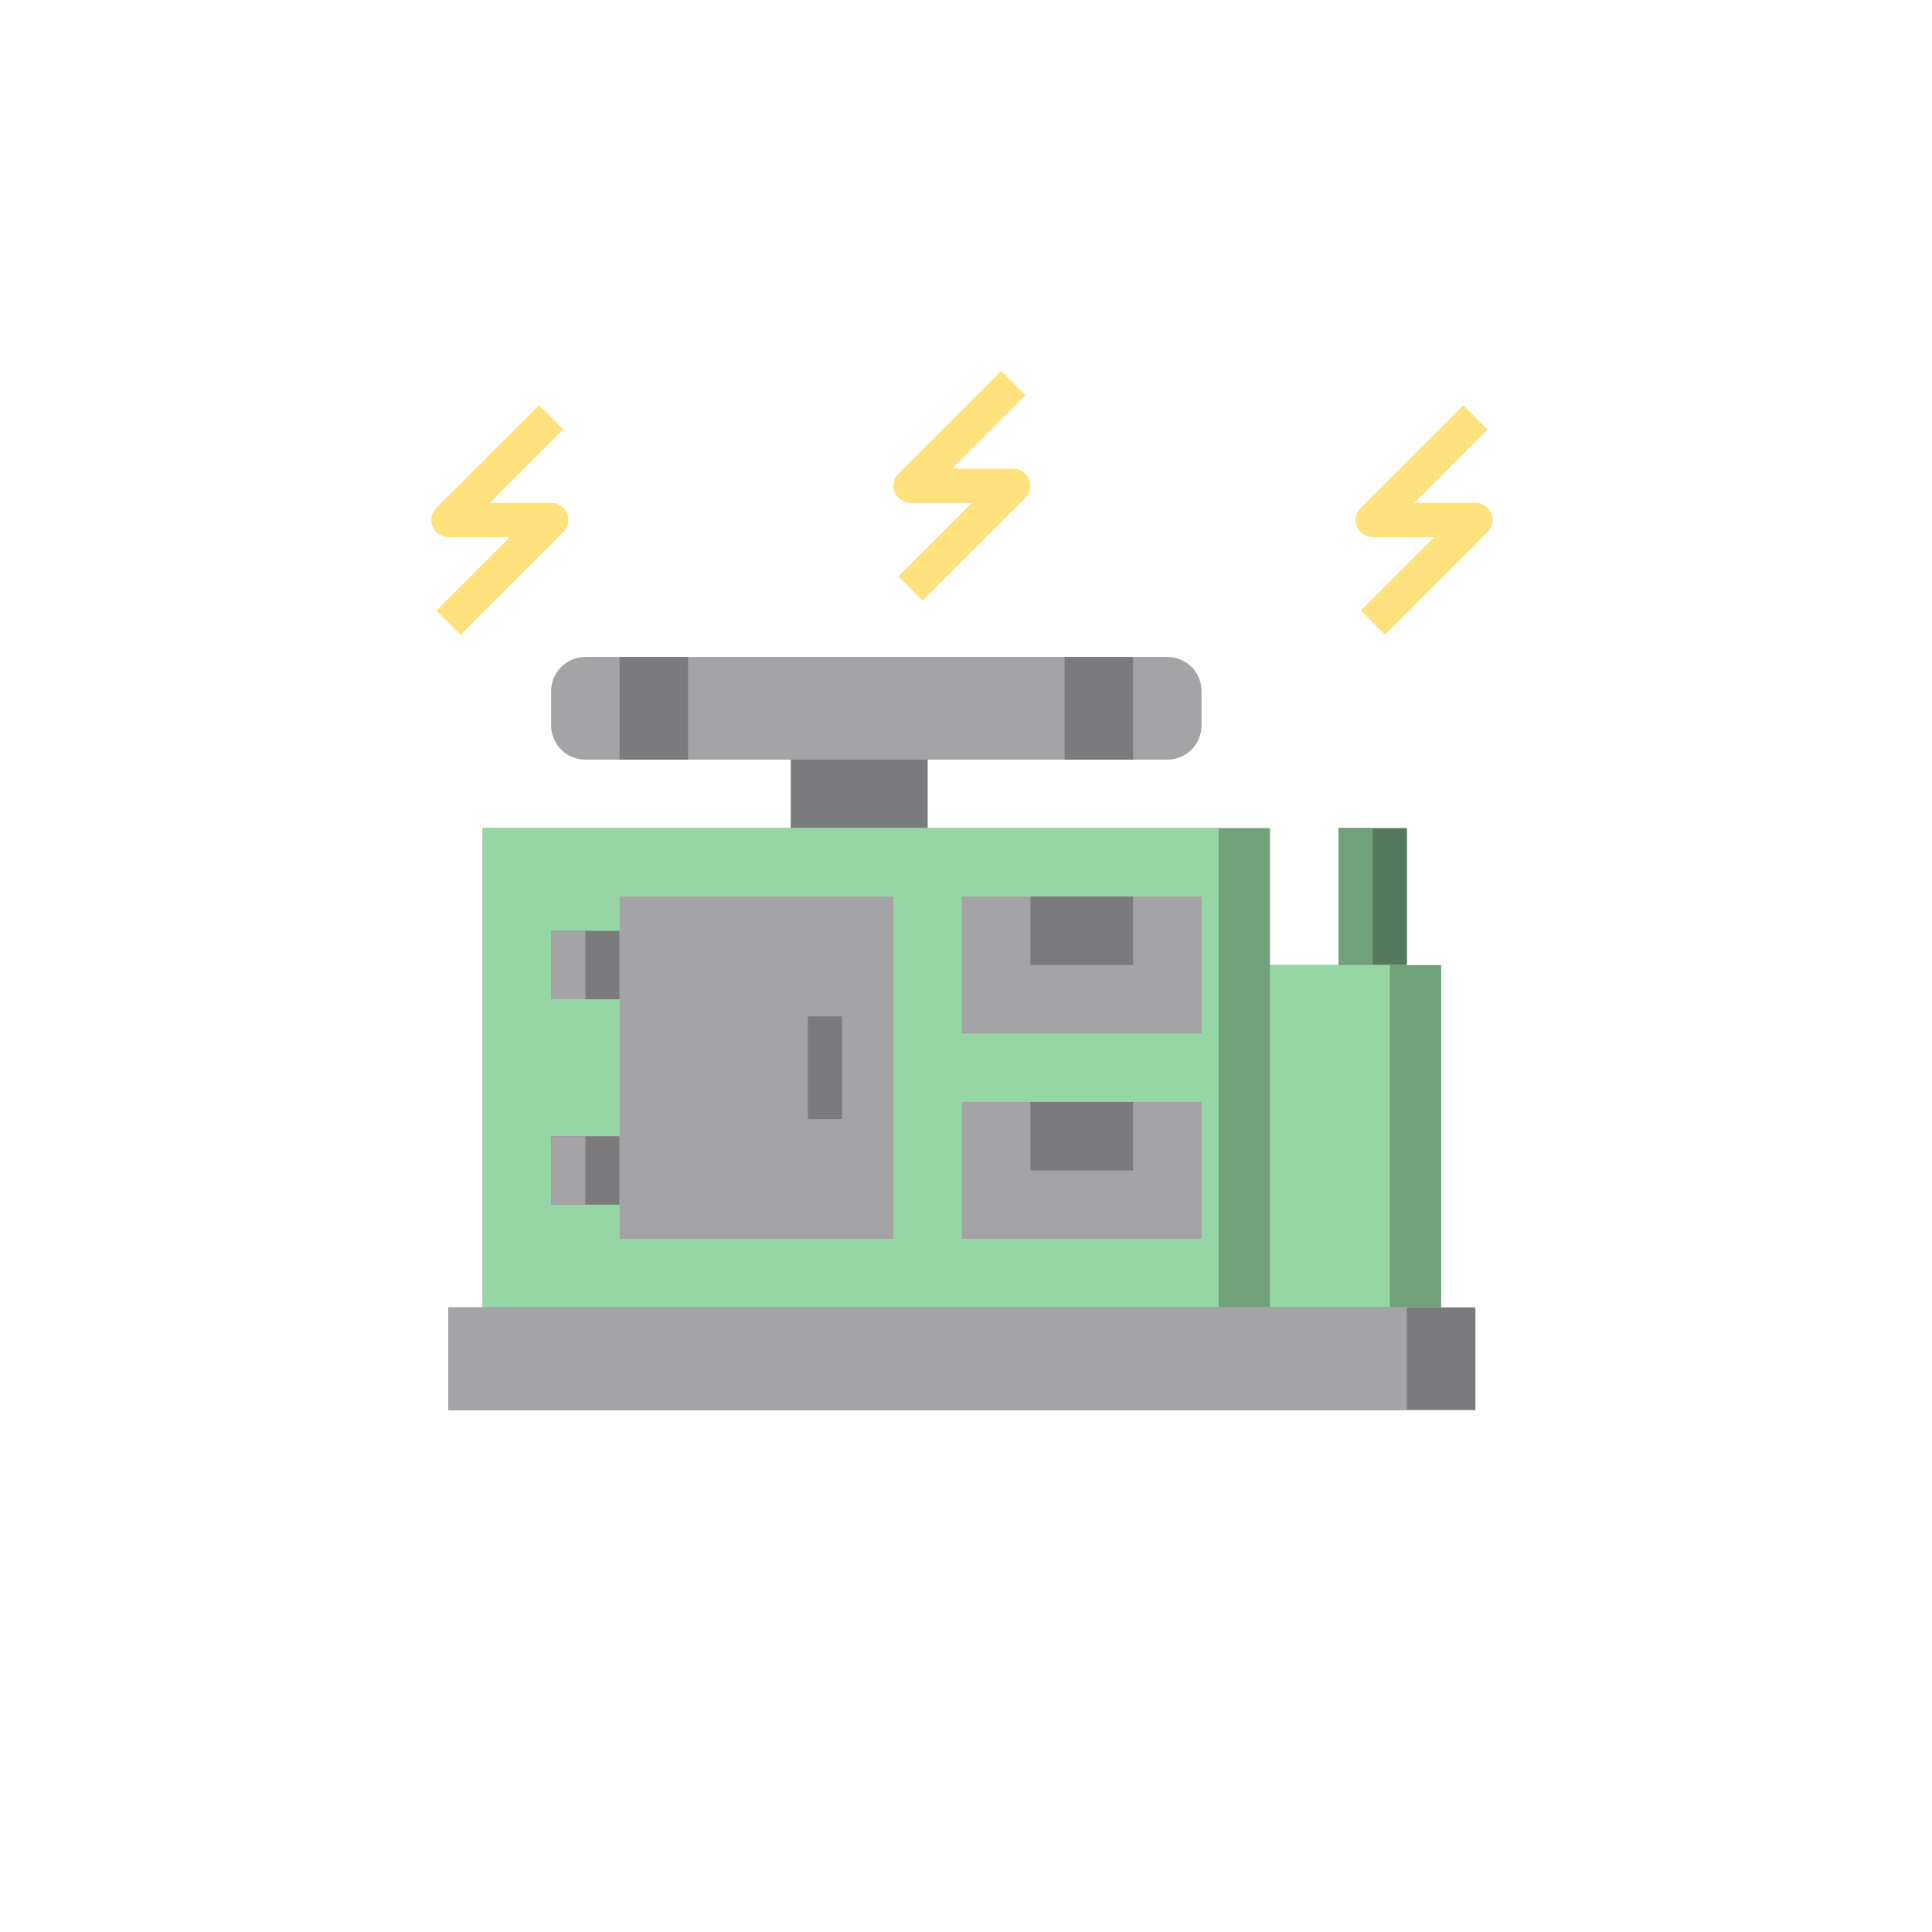 <?xml version="1.0" encoding="UTF-8" standalone="no"?>
<!-- Generator: Adobe Illustrator 22.1.0, SVG Export Plug-In . SVG Version: 6.00 Build 0)  -->

<svg
   xmlns:dc="http://purl.org/dc/elements/1.1/"
   xmlns:cc="http://creativecommons.org/ns#"
   xmlns:rdf="http://www.w3.org/1999/02/22-rdf-syntax-ns#"
   xmlns:svg="http://www.w3.org/2000/svg"
   xmlns="http://www.w3.org/2000/svg"
   xmlns:sodipodi="http://sodipodi.sourceforge.net/DTD/sodipodi-0.dtd"
   xmlns:inkscape="http://www.inkscape.org/namespaces/inkscape"
   version="1.1"
   id="Layer_3"
   x="0px"
   y="0px"
   viewBox="0 0 64 64"
   style="enable-background:new 0 0 64 64;"
   xml:space="preserve"
   width="512"
   height="512"
   sodipodi:docname="new_dg_colored.svg"
   inkscape:version="0.92.4 (unknown)"><defs
   id="defs73" /><sodipodi:namedview
   pagecolor="#ffffff"
   bordercolor="#666666"
   borderopacity="1"
   objecttolerance="10"
   gridtolerance="10"
   guidetolerance="10"
   inkscape:pageopacity="0"
   inkscape:pageshadow="2"
   inkscape:window-width="640"
   inkscape:window-height="480"
   id="namedview71"
   showgrid="false"
   inkscape:zoom="0.4609375"
   inkscape:cx="256"
   inkscape:cy="342.77966"
   inkscape:window-x="75"
   inkscape:window-y="34"
   inkscape:window-maximized="0"
   inkscape:current-layer="Layer_3" />
<g
   id="g68"
   transform="matrix(0.567,0,0,0.567,13.721,11.556)">
	<rect
   x="22"
   y="24"
   style="fill:#7b7a7c"
   width="8"
   height="4"
   id="rect2" />
	<path
   style="fill:#a4a3a5"
   d="M 44,24 H 10 C 8.895,24 8,23.105 8,22 v -2 c 0,-1.105 0.895,-2 2,-2 h 34 c 1.105,0 2,0.895 2,2 v 2 c 0,1.105 -0.895,2 -2,2 z"
   id="path4"
   inkscape:connector-curvature="0" />
	<rect
   x="12"
   y="18"
   style="fill:#7b7a7c"
   width="4"
   height="6"
   id="rect6" />
	<rect
   x="38"
   y="18"
   style="fill:#7b7a7c"
   width="4"
   height="6"
   id="rect8" />
	<rect
   x="4"
   y="28"
   style="fill:#70a17b"
   width="46"
   height="28"
   id="rect10" />
	<rect
   x="4"
   y="28"
   style="fill:#95d6a4"
   width="43"
   height="28"
   id="rect12" />
	<rect
   x="32"
   y="32"
   style="fill:#a4a3a5"
   width="14"
   height="8"
   id="rect14" />
	<rect
   x="32"
   y="44"
   style="fill:#a4a3a5"
   width="14"
   height="8"
   id="rect16" />
	<rect
   x="36"
   y="32"
   style="fill:#7b7a7c"
   width="6"
   height="4"
   id="rect18" />
	<rect
   x="36"
   y="44"
   style="fill:#7b7a7c"
   width="6"
   height="4"
   id="rect20" />
	<polyline
   style="fill:#7b7a7c"
   points="12,34 8,34 8,38 12,38  "
   id="polyline22" />
	<rect
   x="8"
   y="34"
   style="fill:#a4a3a5"
   width="2"
   height="4"
   id="rect24" />
	<polyline
   style="fill:#7b7a7c"
   points="12,46 8,46 8,50 12,50  "
   id="polyline26" />
	<rect
   x="8"
   y="46"
   style="fill:#a4a3a5"
   width="2"
   height="4"
   id="rect28" />
	<rect
   x="12"
   y="32"
   style="fill:#a4a3a5"
   width="16"
   height="20"
   id="rect30" />
	<rect
   x="54"
   y="28"
   style="fill:#54795c"
   width="4"
   height="8"
   id="rect32" />
	<rect
   x="54"
   y="28"
   style="fill:#70a17b"
   width="2"
   height="8"
   id="rect34" />
	<rect
   x="50"
   y="36"
   style="fill:#70a17b"
   width="10"
   height="20"
   id="rect36" />
	<rect
   x="50"
   y="36"
   style="fill:#95d6a4"
   width="7"
   height="20"
   id="rect38" />
	<rect
   x="2"
   y="56"
   style="fill:#7b7a7c"
   width="60"
   height="6"
   id="rect40" />
	<rect
   x="2"
   y="56"
   style="fill:#a4a3a5"
   width="56"
   height="6"
   id="rect42" />
	<g
   id="g48">
		<g
   id="g46">
			<rect
   x="23"
   y="39"
   style="fill:#7b7a7c"
   width="2"
   height="6"
   id="rect44" />
		</g>
	</g>
	<g
   id="g54">
		<g
   id="g52">
			<path
   style="fill:#ffe17d"
   d="M 29.707,14.707 28.293,13.293 32.586,9 H 29 C 28.596,9 28.23,8.757 28.076,8.383 27.921,8.009 28.007,7.579 28.293,7.293 l 6,-6 1.414,1.414 L 31.414,7 H 35 c 0.404,0 0.77,0.243 0.924,0.617 0.155,0.374 0.069,0.804 -0.217,1.09 z"
   id="path50"
   inkscape:connector-curvature="0" />
		</g>
	</g>
	<g
   id="g60">
		<g
   id="g58">
			<path
   style="fill:#ffe17d"
   d="M 56.707,16.707 55.293,15.293 59.586,11 H 56 c -0.404,0 -0.77,-0.243 -0.924,-0.617 -0.155,-0.374 -0.069,-0.804 0.217,-1.09 l 6,-6 1.414,1.414 L 58.414,9 H 62 c 0.404,0 0.77,0.243 0.924,0.617 0.155,0.374 0.069,0.804 -0.217,1.09 z"
   id="path56"
   inkscape:connector-curvature="0" />
		</g>
	</g>
	<g
   id="g66">
		<g
   id="g64">
			<path
   style="fill:#ffe17d"
   d="M 2.707,16.707 1.293,15.293 5.586,11 H 2 C 1.596,11 1.23,10.757 1.076,10.383 0.921,10.009 1.007,9.579 1.293,9.293 l 6,-6 L 8.707,4.707 4.414,9 H 8 c 0.404,0 0.77,0.243 0.924,0.617 0.155,0.374 0.069,0.804 -0.217,1.09 z"
   id="path62"
   inkscape:connector-curvature="0" />
		</g>
	</g>
</g>
</svg>